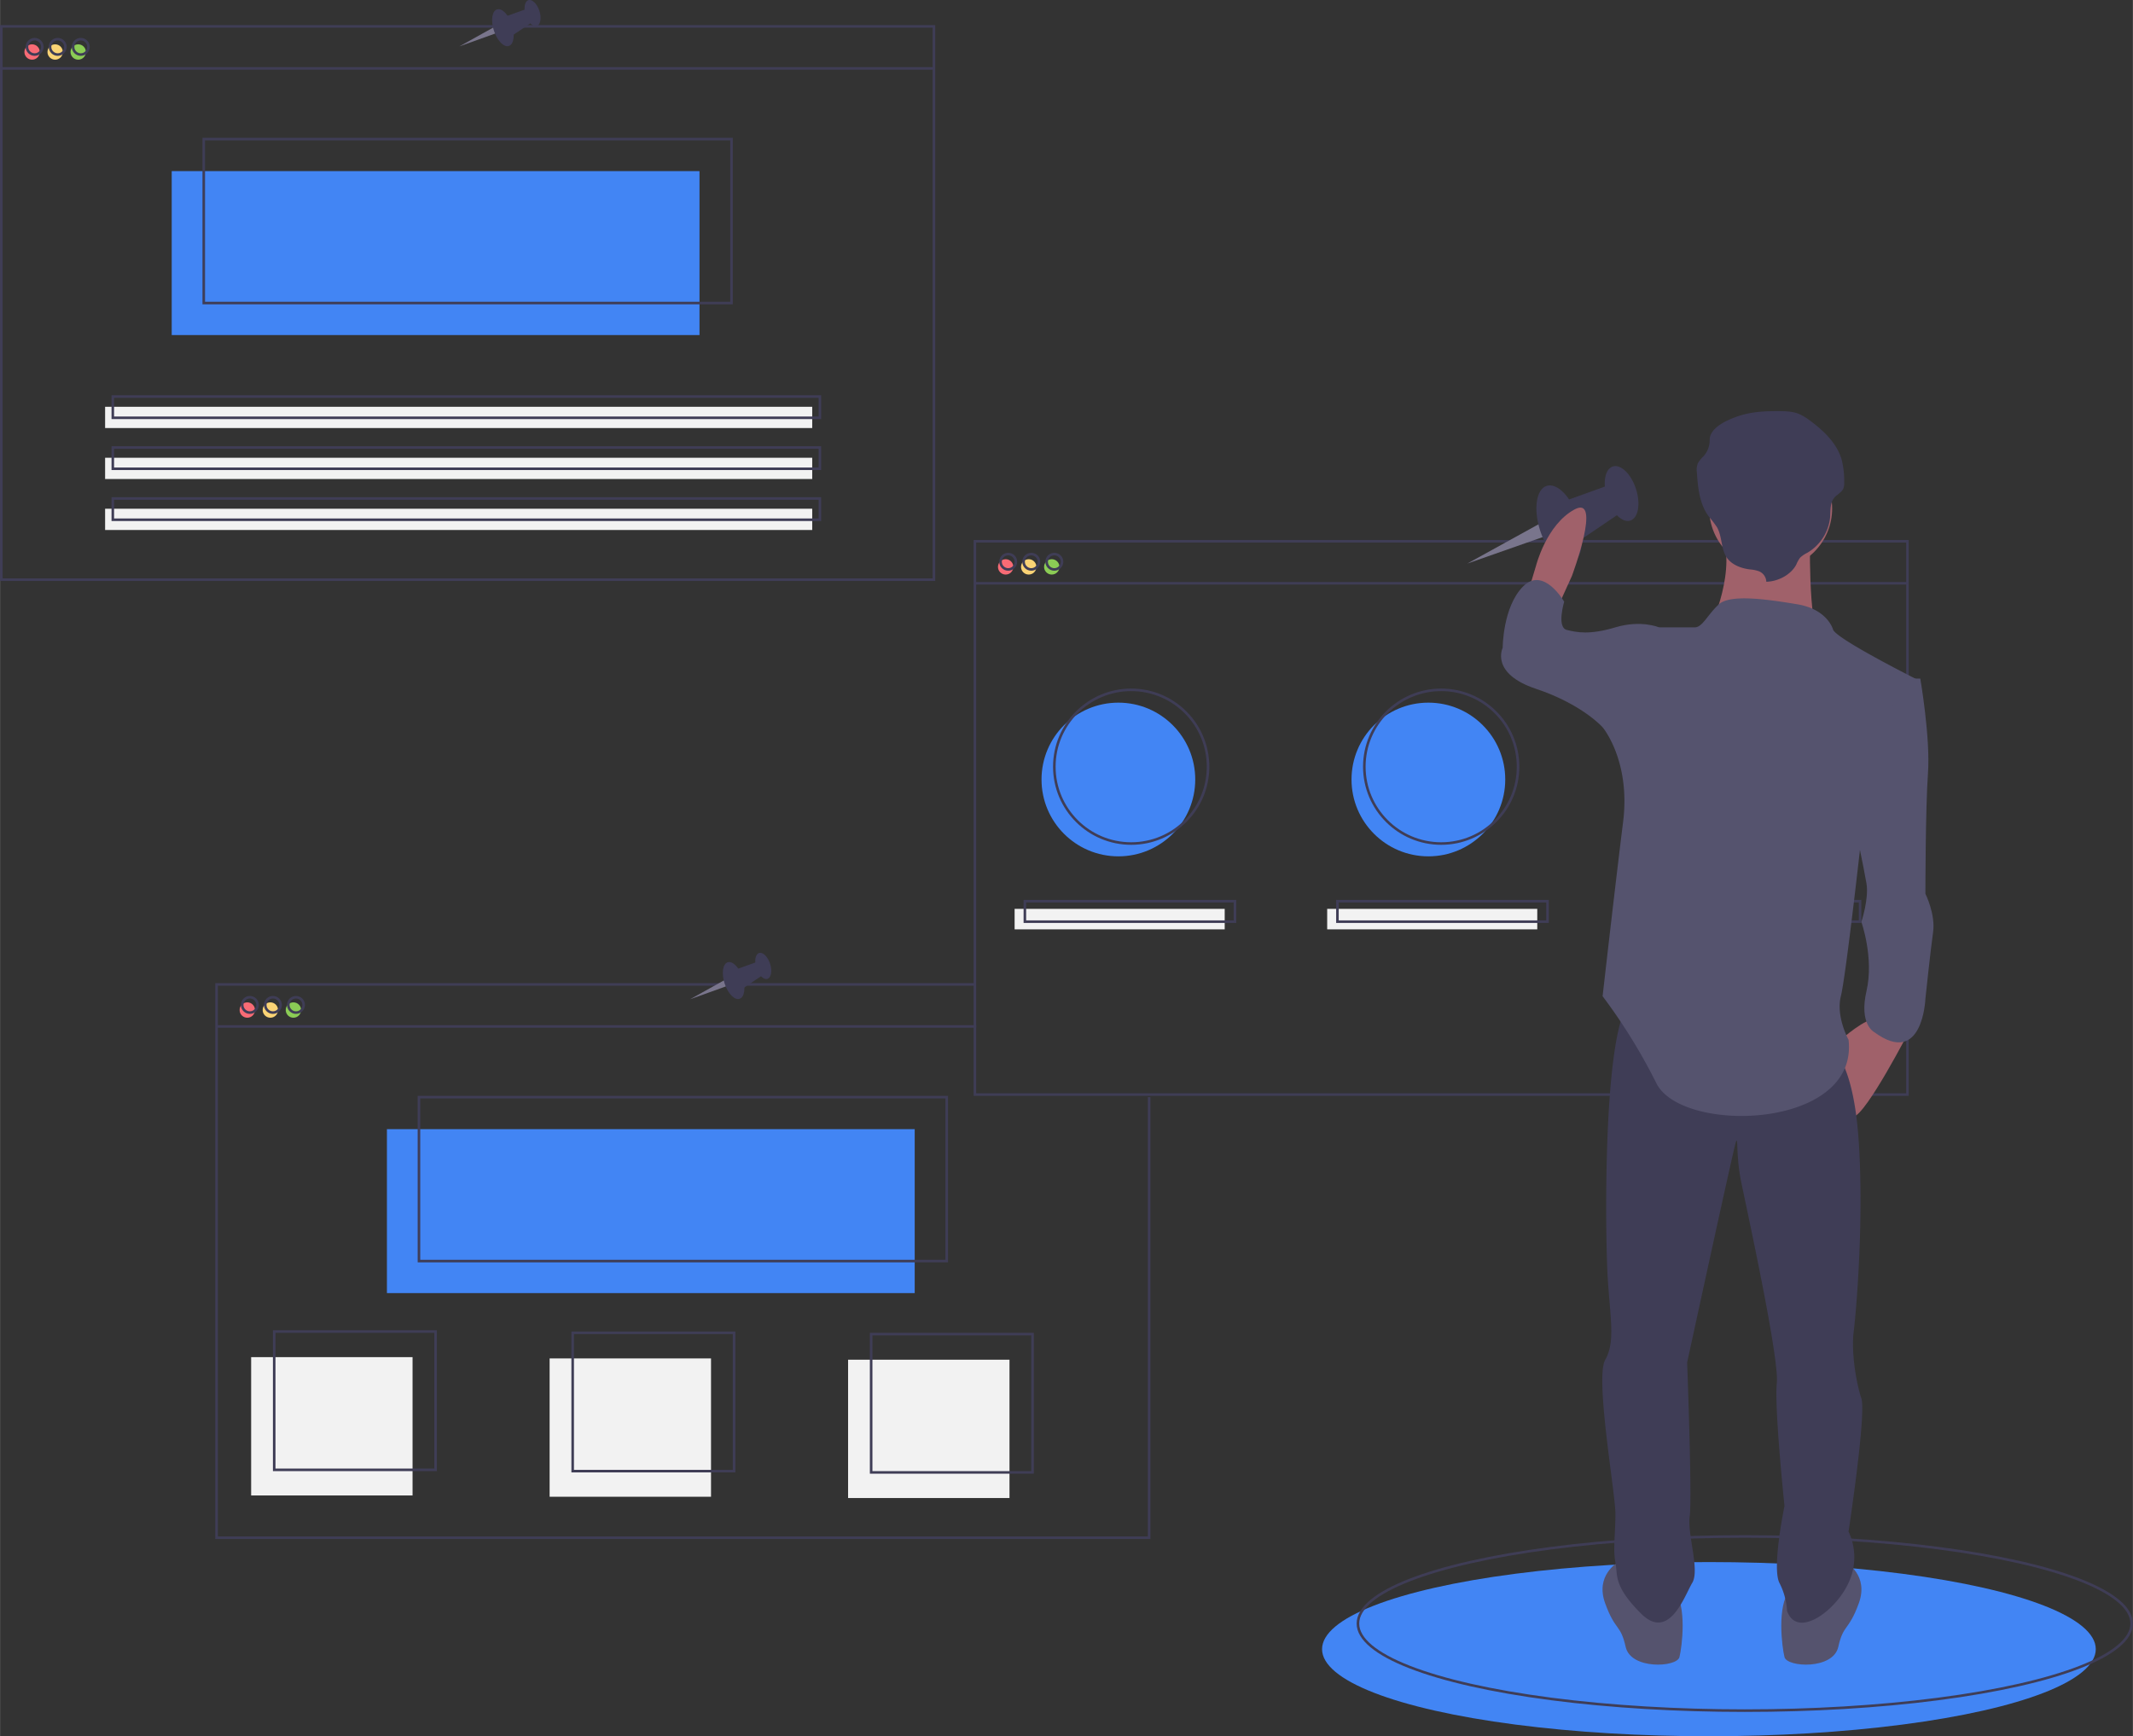 <svg id="e66cdcae-b662-46fb-b424-18ba1a805fb0" data-name="Layer 1" xmlns="http://www.w3.org/2000/svg" width="832.5" height="677.8" viewBox="0 0 832.5 677.845"><rect x="0" y="0" width="832.5" height="677.845" fill="#333333" stroke="none"/><title>bookmarks</title><ellipse cx="667" cy="643.8" rx="151" ry="34" fill="#4285f4"/><ellipse cx="681" cy="633.8" rx="151" ry="34" fill="none" stroke="#3f3d56" stroke-miterlimit="10"/><circle cx="436.5" cy="304.3" r="30" fill="#4285f4"/><circle cx="557.5" cy="304.3" r="30" fill="#4285f4"/><circle cx="678.5" cy="304.3" r="30" fill="#4285f4"/><circle cx="12.5" cy="20.3" r="3" fill="#f86b75"/><circle cx="21.5" cy="20.3" r="3" fill="#fad375"/><circle cx="30.5" cy="20.3" r="3" fill="#8bcc55"/><rect x="67" y="66.8" width="206" height="64" fill="#4285f4"/><rect x="0.5" y="10.3" width="364" height="216" fill="none" stroke="#3f3d56" stroke-miterlimit="10"/><line x1="0.5" y1="26.703" x2="364.5" y2="26.703" fill="none" stroke="#3f3d56" stroke-miterlimit="10"/><circle cx="13.5" cy="18.3" r="3" fill="none" stroke="#3f3d56" stroke-miterlimit="10"/><circle cx="22.5" cy="18.3" r="3" fill="none" stroke="#3f3d56" stroke-miterlimit="10"/><circle cx="31.5" cy="18.3" r="3" fill="none" stroke="#3f3d56" stroke-miterlimit="10"/><rect x="79.5" y="54.3" width="206" height="64" fill="none" stroke="#3f3d56" stroke-miterlimit="10"/><rect x="41" y="158.8" width="276" height="8.3" fill="#f2f2f2"/><rect x="41" y="178.7" width="276" height="8.3" fill="#f2f2f2"/><rect x="41" y="198.6" width="276" height="8.3" fill="#f2f2f2"/><rect x="44" y="154.8" width="276" height="8.3" fill="none" stroke="#3f3d56" stroke-miterlimit="10"/><rect x="44" y="174.7" width="276" height="8.3" fill="none" stroke="#3f3d56" stroke-miterlimit="10"/><rect x="44" y="194.6" width="276" height="8.3" fill="none" stroke="#3f3d56" stroke-miterlimit="10"/><circle cx="96.5" cy="394.3" r="3" fill="#f86b75"/><circle cx="105.5" cy="394.3" r="3" fill="#fad375"/><circle cx="114.5" cy="394.3" r="3" fill="#8bcc55"/><rect x="151" y="440.8" width="206" height="64" fill="#4285f4"/><polyline points="448.5,428.3 448.5,600.3 84.5,600.3 84.5,384.3 380.5,384.3" fill="none" stroke="#3f3d56" stroke-miterlimit="10"/><line x1="84.5" y1="400.703" x2="381" y2="400.703" fill="none" stroke="#3f3d56" stroke-miterlimit="10"/><circle cx="97.5" cy="392.3" r="3" fill="none" stroke="#3f3d56" stroke-miterlimit="10"/><circle cx="106.5" cy="392.3" r="3" fill="none" stroke="#3f3d56" stroke-miterlimit="10"/><circle cx="115.5" cy="392.3" r="3" fill="none" stroke="#3f3d56" stroke-miterlimit="10"/><rect x="163.5" y="428.3" width="206" height="64" fill="none" stroke="#3f3d56" stroke-miterlimit="10"/><circle cx="392.5" cy="221.3" r="3" fill="#f86b75"/><circle cx="401.5" cy="221.3" r="3" fill="#fad375"/><circle cx="410.5" cy="221.3" r="3" fill="#8bcc55"/><rect x="380.5" y="211.3" width="364" height="216" fill="none" stroke="#3f3d56" stroke-miterlimit="10"/><line x1="380.5" y1="227.703" x2="744.5" y2="227.703" fill="none" stroke="#3f3d56" stroke-miterlimit="10"/><circle cx="393.5" cy="219.3" r="3" fill="none" stroke="#3f3d56" stroke-miterlimit="10"/><circle cx="402.5" cy="219.3" r="3" fill="none" stroke="#3f3d56" stroke-miterlimit="10"/><circle cx="411.5" cy="219.3" r="3" fill="none" stroke="#3f3d56" stroke-miterlimit="10"/><circle cx="441.5" cy="299.3" r="30" fill="none" stroke="#3f3d56" stroke-miterlimit="10"/><circle cx="562.5" cy="299.3" r="30" fill="none" stroke="#3f3d56" stroke-miterlimit="10"/><circle cx="683.5" cy="299.3" r="30" fill="none" stroke="#3f3d56" stroke-miterlimit="10"/><rect x="396" y="354.8" width="82" height="8" fill="#f2f2f2"/><rect x="518" y="354.8" width="82" height="8" fill="#f2f2f2"/><rect x="640" y="354.8" width="82" height="8" fill="#f2f2f2"/><rect x="400" y="351.8" width="82" height="8" fill="none" stroke="#3f3d56" stroke-miterlimit="10"/><rect x="522" y="351.8" width="82" height="8" fill="none" stroke="#3f3d56" stroke-miterlimit="10"/><rect x="644" y="351.8" width="82" height="8" fill="none" stroke="#3f3d56" stroke-miterlimit="10"/><rect x="98" y="529.8" width="63" height="54" fill="#f2f2f2"/><rect x="214.5" y="530.3" width="63" height="54" fill="#f2f2f2"/><rect x="331" y="530.8" width="63" height="54" fill="#f2f2f2"/><rect x="107" y="519.8" width="63" height="54" fill="none" stroke="#3f3d56" stroke-miterlimit="10"/><rect x="223.5" y="520.3" width="63" height="54" fill="none" stroke="#3f3d56" stroke-miterlimit="10"/><rect x="340" y="520.8" width="63" height="54" fill="none" stroke="#3f3d56" stroke-miterlimit="10"/><polygon points="600.8,204.5 572.7,220 602.6,209.5 600.8,204.5" fill="#79758c"/><ellipse cx="792.3" cy="315.9" rx="7.8" ry="15.8" transform="translate(-242.6,149.1) rotate(-18)" fill="#3f3d56"/><ellipse cx="816.7" cy="303.8" rx="5.9" ry="11.1" transform="translate(-237.7,156.1) rotate(-18)" fill="#3f3d56"/><polygon points="610.4,195.7 629,189 632.9,199.9 614.9,212.1 610.4,195.7" fill="#3f3d56"/><path d="M 792.3 347 l 5 -11 s 12 -32 1 -26 s -15 22 -15 22 l -3 10 Z" transform="translate(-183.8,-111.1)" fill="#a0616a"/><path d="M 929.3 513 s -17 33 -22 34 s -5 -30 -5 -30 s 10 -9 14 -8 S 929.3 513 929.3 513 Z" transform="translate(-183.8,-111.1)" fill="#a0616a"/><path d="M 904.3 721 s 9 5 5 16 s -6 8 -8 17 s -20 8 -21 4 s -3 -20 2 -26 S 904.3 721 904.3 721 Z" transform="translate(-183.8,-111.1)" fill="#55536e"/><path d="M 815.3 721 s -9 5 -5 16 s 6 8 8 17 s 20 8 21 4 s 3 -20 -2 -26 S 815.3 721 815.3 721 Z" transform="translate(-183.8,-111.1)" fill="#55536e"/><path d="M 899.3 521 s 8 5 10 36 s -1 66 -2 74 s 1 20 3 26 s -5 52 -5 52 a 23.4 23.4 0 0 1 0 20 c -5 11 -20 22 -24 11 a 27.1 27.1 0 0 0 -3 -11 c -3 -6 2 -30 2 -30 s -4 -38 -3 -48 s -12 -69 -14 -79 s -1 -18 -2 -15 s -19 86 -19 86 s 2 53 1 60 s 4 21 1 26 s -9 23 -20 12 s -9 -15 -10 -20 s 0 -11 0 -19 s -8 -53 -4 -60 s 2 -16 1 -32 s -2 -93 8 -107 S 899.3 521 899.3 521 Z" transform="translate(-183.8,-111.1)" fill="#3f3d56"/><circle cx="691.1" cy="198.5" r="24" fill="#a0616a"/><path d="M 890.3 319 s -1 36 4 42 s -43 -5 -43 -5 s 11 -23 4 -38 S 890.3 319 890.3 319 Z" transform="translate(-183.8,-111.1)" fill="#a0616a"/><path d="M 899.3 357 s -2 -8 -14 -10 s -26.2 -4 -30.6 0 s -6.4 9 -9.4 9 h -14 l -22 39 s 11 13 8 37 s -8 68 -8 68 a 220 220 0 0 1 21 34 c 10 20 79 18 75 -17 c 0 0 -5 -9 -3 -17 s 8 -62 8 -62 l 23 -61 S 901.3 361 899.3 357 Z" transform="translate(-183.8,-111.1)" fill="#55536e"/><path d="M 926.3 376 h 7 s 4 23 3 37 s -1 47 -1 47 s 4 8 3 15 s -3 26 -3 26 s -1 27 -20 13 c 0 0 -6 -3 -3 -16 s -2 -27 -2 -27 s 3 -9 2 -15 s -5 -25 -5 -25 Z" transform="translate(-183.8,-111.1)" fill="#55536e"/><path d="M 836.3 359 l -5 -3 s -7 -3 -17 0 s -15 2 -19 1 s -1 -11 -1 -11 s -8 -14 -16 -6 s -8 24 -8 24 s -5 10 13 16 s 26 15 26 15 h 20 Z" transform="translate(-183.8,-111.1)" fill="#55536e"/><path d="M 873.2 338.2 a 4.6 4.6 0 0 0 -2.9 -4.1 a 13.1 13.1 0 0 0 -3.4 -0.7 c -3.4 -0.4 -6.9 -1.7 -8.9 -4.3 c -2.6 -3.5 -1.9 -8.3 -4 -12.1 a 41.9 41.9 0 0 0 -3.2 -4.2 c -3.7 -4.9 -4.3 -11.3 -4.7 -17.3 a 7.4 7.4 0 0 1 0.4 -3.6 a 13.9 13.9 0 0 1 2.3 -2.8 a 9.4 9.4 0 0 0 2.3 -6.2 c -0.1 -4.7 6.5 -7.8 11.3 -9.4 s 9.8 -1.9 14.8 -1.9 c 2.9 0 5.9 0 8.5 1 a 19.6 19.6 0 0 1 4.3 2.5 c 5.6 4.1 10.8 9.1 12.6 15.4 a 33.3 33.3 0 0 1 1 8.8 a 5.8 5.8 0 0 1 -0.4 2.7 c -0.7 1.3 -2.2 2.1 -3.3 3.2 c -1.9 2.1 -1.6 5.2 -1.8 7.9 a 18.2 18.2 0 0 1 -8.9 13.8 a 11.4 11.4 0 0 0 -2.8 1.9 a 12.3 12.3 0 0 0 -1.5 2.7 C 882.8 335.5 877.8 338.1 873.2 338.2 Z" transform="translate(-183.8,-111.1)" fill="#3f3d56"/><polygon points="192.6,10.7 179.3,18.1 193.5,13 192.6,10.7" fill="#79758c"/><ellipse cx="380" cy="121.9" rx="3.7" ry="7.5" transform="translate(-202.8,12.3) rotate(-18)" fill="#3f3d56"/><ellipse cx="391.6" cy="116.2" rx="2.8" ry="5.3" transform="translate(-200.5,15.6) rotate(-18)" fill="#3f3d56"/><polygon points="197.1,6.5 206,3.3 207.9,8.5 199.3,14.3 197.1,6.5" fill="#3f3d56"/><polygon points="282.6,382.7 269.3,390.1 283.5,385 282.6,382.7" fill="#79758c"/><ellipse cx="470" cy="493.9" rx="3.7" ry="7.5" transform="translate(-313.3,58.3) rotate(-18)" fill="#3f3d56"/><ellipse cx="481.6" cy="488.2" rx="2.8" ry="5.3" transform="translate(-311,61.6) rotate(-18)" fill="#3f3d56"/><polygon points="287.1,378.5 296,375.3 297.9,380.5 289.3,386.3 287.1,378.5" fill="#3f3d56"/></svg>